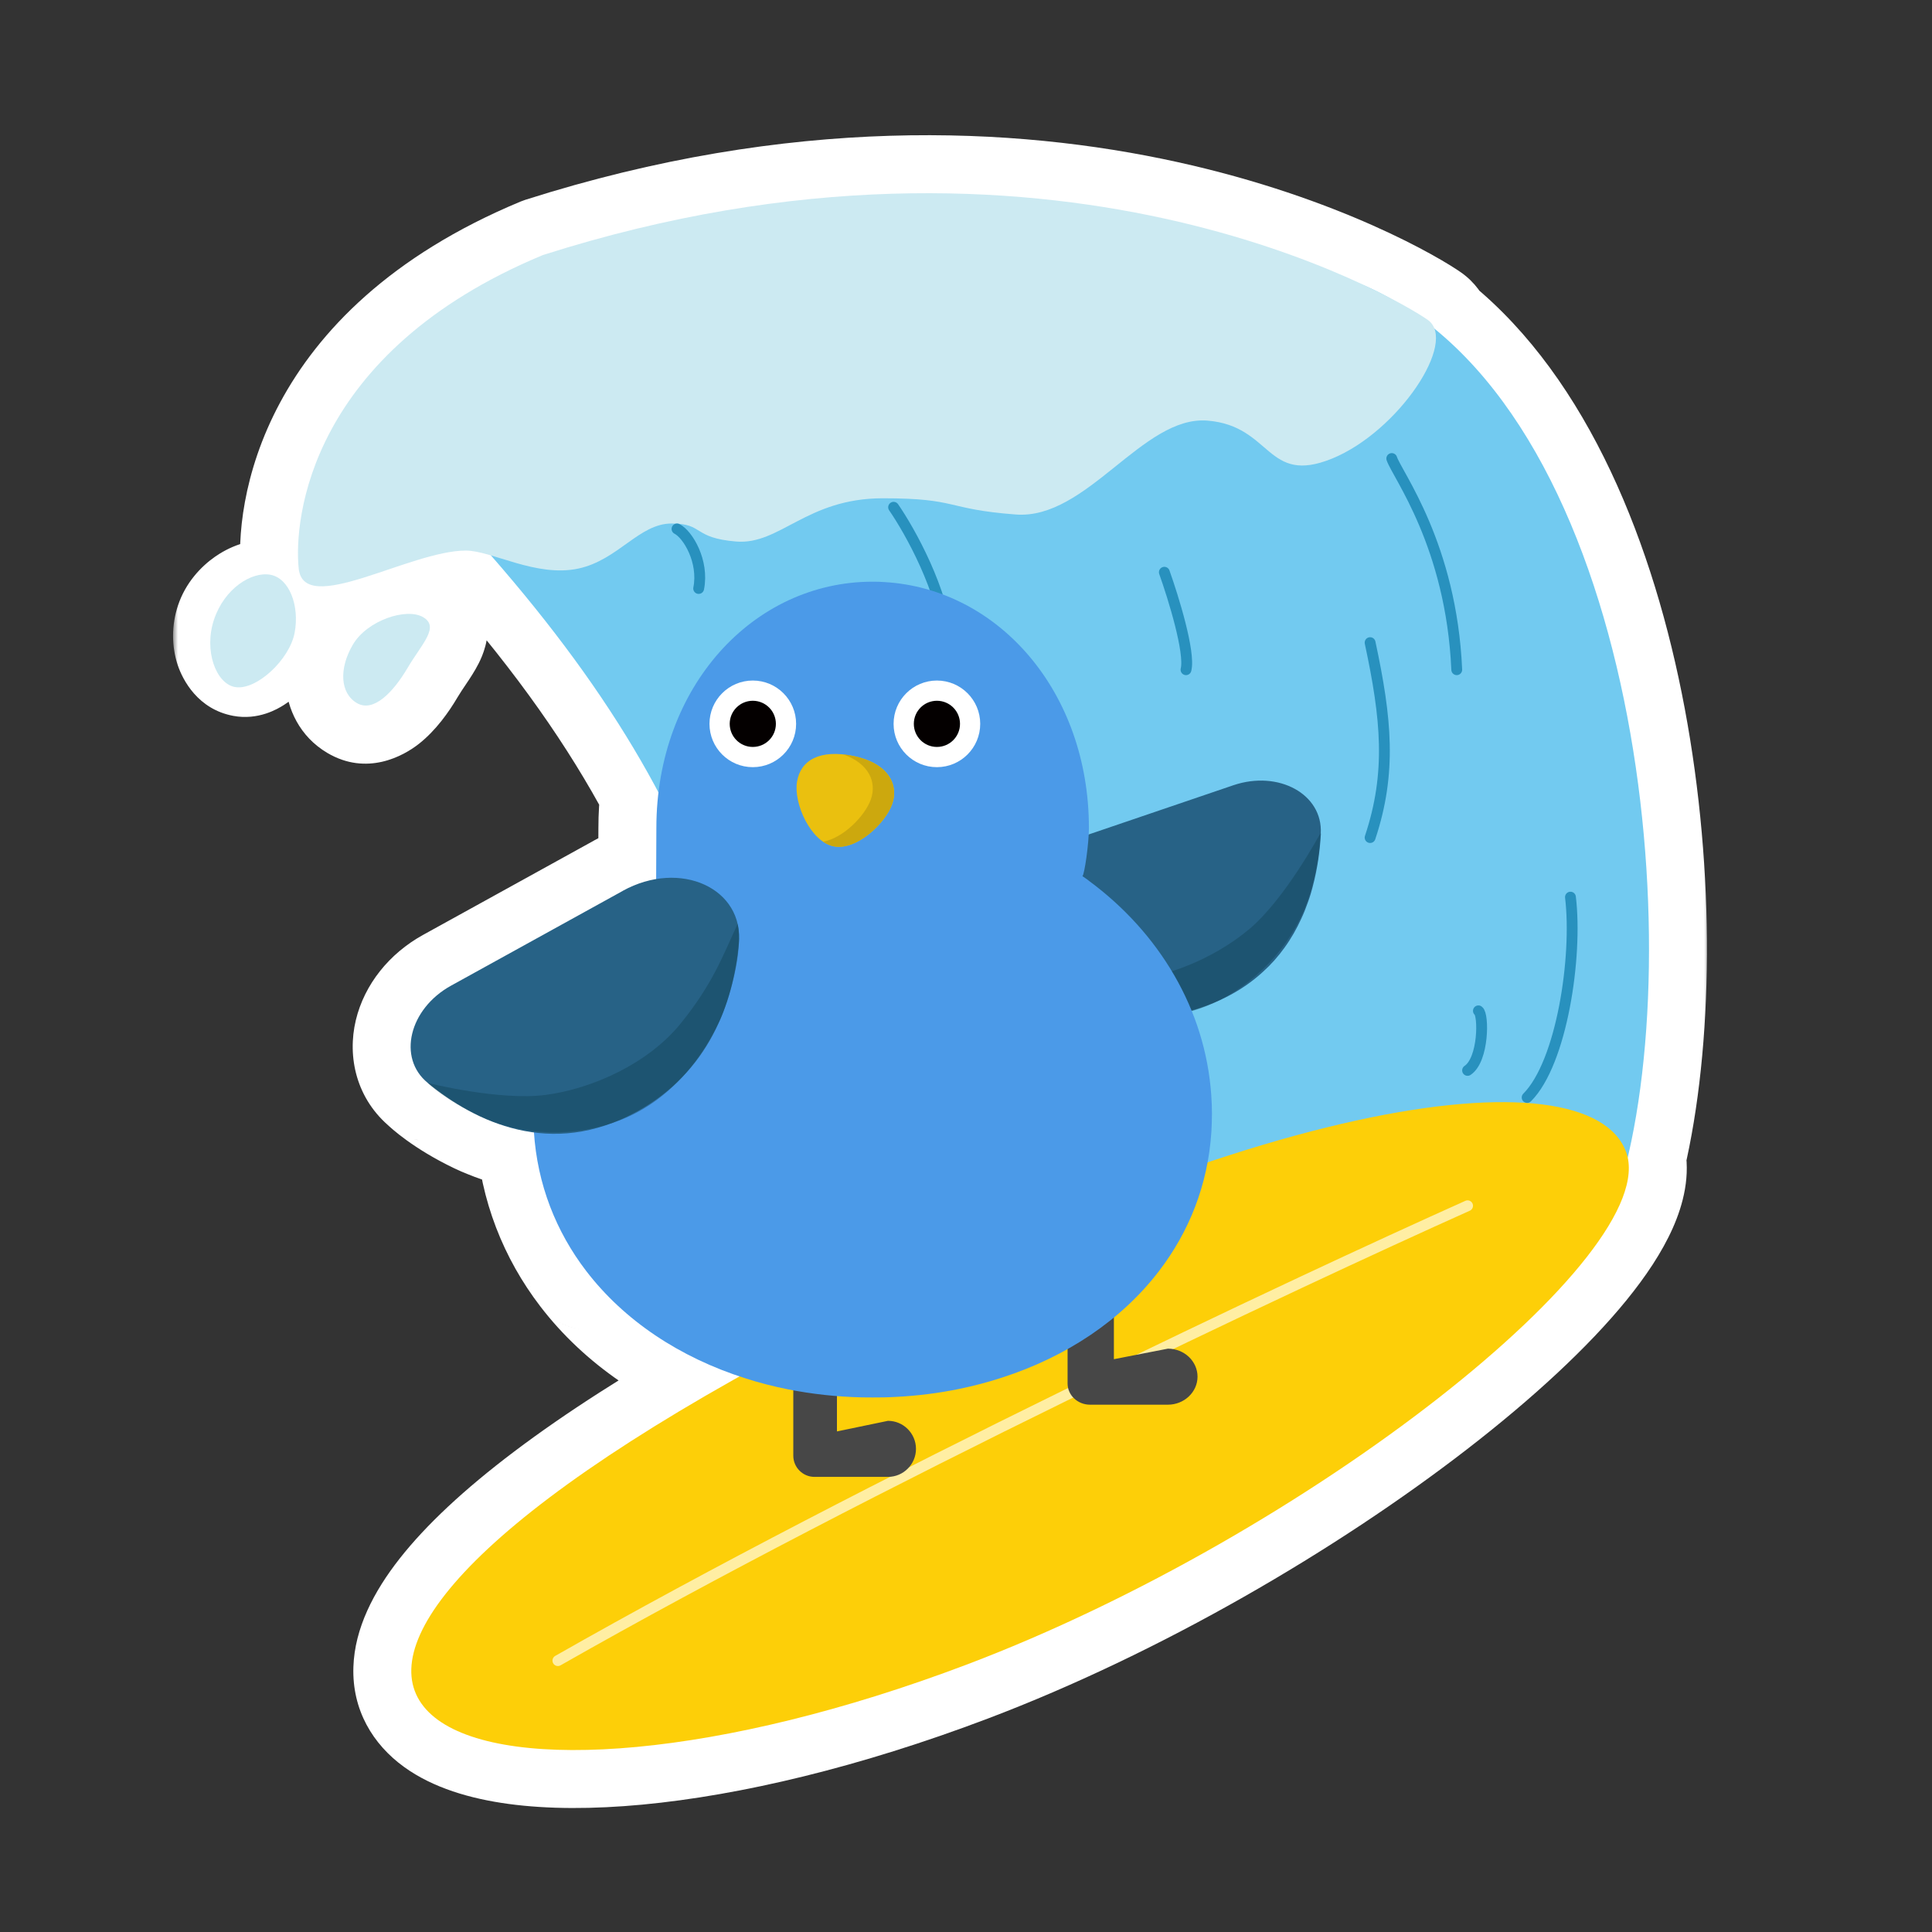 <svg width="200" height="200" viewBox="0 0 200 200" fill="none" xmlns="http://www.w3.org/2000/svg">
<rect x="0" y="0" width="200" height="200" fill="#333333" stroke="none"/>
<mask id="path-1-outside-1_1062_18831" maskUnits="userSpaceOnUse" x="17.915" y="13.001" width="159" height="175" fill="black">
<rect fill="white" x="17.915" y="13.001" width="159" height="175"/>
<path d="M56.194 26.405C108.844 9.619 144.647 30.88 147.806 33.119C148.131 33.349 148.355 33.655 148.491 34.02C169.583 51.201 174.098 96.011 168.5 119.827C170.921 130.825 134.793 159.161 100.11 172.303C48.877 191.717 13.404 178.047 75.868 142.871C76.097 142.741 76.327 142.613 76.556 142.485C70.006 140.29 64.486 136.531 60.696 131.587C60.696 131.586 60.695 131.584 60.692 131.584C57.584 127.525 55.64 122.668 55.276 117.233C53.654 117.021 52.117 116.579 50.679 115.991C50.312 115.847 49.956 115.693 49.614 115.529C46.056 113.825 44.273 112.103 44.273 112.103C44.273 112.103 44.278 112.104 44.287 112.106C44.284 112.103 44.28 112.101 44.277 112.098C41.121 109.525 42.348 104.435 46.687 102.039L64.466 92.226L64.463 92.222C65.611 91.589 66.785 91.189 67.926 90.999V90.915C67.931 89.991 67.947 87.048 67.947 85.717C67.947 84.462 68.023 83.234 68.167 82.038C63.887 73.977 58.269 66.026 50.821 57.496C49.839 57.209 48.958 56.996 48.222 56.996C42.415 56.996 31.448 63.892 30.922 58.856C30.395 53.82 31.975 36.476 56.194 26.405ZM36.537 66.719C38.01 64.222 42.078 62.872 43.807 63.892C45.536 64.912 43.664 66.645 42.191 69.143C40.718 71.641 38.67 73.798 36.941 72.779C35.212 71.759 35.064 69.217 36.537 66.719ZM24.119 64.57C24.68 62.889 26.595 61.747 27.607 61.937C28.619 62.127 28.879 63.108 28.604 64.57C28.33 66.032 26.253 68.396 25.241 68.207C24.229 68.016 23.558 66.251 24.119 64.57Z"/>
</mask>
<path d="M56.194 26.405C108.844 9.619 144.647 30.88 147.806 33.119C148.131 33.349 148.355 33.655 148.491 34.02C169.583 51.201 174.098 96.011 168.5 119.827C170.921 130.825 134.793 159.161 100.11 172.303C48.877 191.717 13.404 178.047 75.868 142.871C76.097 142.741 76.327 142.613 76.556 142.485C70.006 140.29 64.486 136.531 60.696 131.587C60.696 131.586 60.695 131.584 60.692 131.584C57.584 127.525 55.64 122.668 55.276 117.233C53.654 117.021 52.117 116.579 50.679 115.991C50.312 115.847 49.956 115.693 49.614 115.529C46.056 113.825 44.273 112.103 44.273 112.103C44.273 112.103 44.278 112.104 44.287 112.106C44.284 112.103 44.28 112.101 44.277 112.098C41.121 109.525 42.348 104.435 46.687 102.039L64.466 92.226L64.463 92.222C65.611 91.589 66.785 91.189 67.926 90.999V90.915C67.931 89.991 67.947 87.048 67.947 85.717C67.947 84.462 68.023 83.234 68.167 82.038C63.887 73.977 58.269 66.026 50.821 57.496C49.839 57.209 48.958 56.996 48.222 56.996C42.415 56.996 31.448 63.892 30.922 58.856C30.395 53.82 31.975 36.476 56.194 26.405ZM36.537 66.719C38.01 64.222 42.078 62.872 43.807 63.892C45.536 64.912 43.664 66.645 42.191 69.143C40.718 71.641 38.67 73.798 36.941 72.779C35.212 71.759 35.064 69.217 36.537 66.719ZM24.119 64.57C24.68 62.889 26.595 61.747 27.607 61.937C28.619 62.127 28.879 63.108 28.604 64.57C28.33 66.032 26.253 68.396 25.241 68.207C24.229 68.016 23.558 66.251 24.119 64.57Z" fill="#14465D"/>
<path d="M56.194 26.405L54.371 20.688C54.209 20.74 54.048 20.799 53.89 20.865L56.194 26.405ZM147.806 33.119L151.276 28.224L151.275 28.223L147.806 33.119ZM148.491 34.02L142.869 36.116C143.241 37.116 143.874 37.998 144.702 38.672L148.491 34.02ZM168.5 119.827L162.659 118.454C162.453 119.329 162.447 120.239 162.64 121.116L168.5 119.827ZM100.11 172.303L102.236 177.914L102.236 177.914L100.11 172.303ZM75.868 142.871L72.924 137.643L72.924 137.643L75.868 142.871ZM76.556 142.485L79.49 147.719C81.561 146.558 82.752 144.286 82.53 141.923C82.308 139.56 80.713 137.55 78.462 136.796L76.556 142.485ZM60.696 131.587L54.735 132.273C54.859 133.352 55.274 134.376 55.934 135.238L60.696 131.587ZM60.692 131.584L55.929 135.232C56.967 136.587 58.533 137.436 60.236 137.566L60.692 131.584ZM55.276 117.233L61.263 116.832C61.072 113.977 58.89 111.654 56.052 111.283L55.276 117.233ZM50.679 115.991L52.951 110.438C52.923 110.426 52.895 110.415 52.866 110.403L50.679 115.991ZM49.614 115.529L52.207 110.118L52.206 110.117L49.614 115.529ZM44.273 112.103L45.151 106.168C42.571 105.786 40.041 107.114 38.89 109.454C37.739 111.793 38.23 114.608 40.105 116.419L44.273 112.103ZM44.287 112.106L42.834 117.927C45.56 118.608 48.393 117.305 49.651 114.793C50.91 112.281 50.256 109.232 48.079 107.456L44.287 112.106ZM44.277 112.098L48.071 107.45L48.069 107.448L44.277 112.098ZM46.687 102.039L43.788 96.785L43.786 96.787L46.687 102.039ZM64.466 92.226L67.366 97.479C69.017 96.568 70.143 94.934 70.407 93.067C70.671 91.2 70.043 89.317 68.709 87.984L64.466 92.226ZM64.463 92.222L61.565 86.968C59.914 87.879 58.786 89.513 58.522 91.381C58.257 93.248 58.886 95.131 60.22 96.465L64.463 92.222ZM67.926 90.999L68.914 96.917C71.806 96.434 73.926 93.931 73.926 90.999H67.926ZM67.926 90.915L61.926 90.887C61.926 90.896 61.926 90.905 61.926 90.915L67.926 90.915ZM67.947 85.717L73.947 85.717V85.717H67.947ZM68.167 82.038L74.124 82.751C74.27 81.536 74.04 80.305 73.466 79.224L68.167 82.038ZM50.821 57.496L55.34 53.549C54.588 52.687 53.604 52.058 52.505 51.737L50.821 57.496ZM48.222 56.996L48.222 50.996L48.222 50.996L48.222 56.996ZM30.922 58.856L24.954 59.48L24.954 59.48L30.922 58.856ZM36.537 66.719L31.369 63.671L31.369 63.672L36.537 66.719ZM43.807 63.892L46.856 58.724L46.855 58.724L43.807 63.892ZM42.191 69.143L47.359 72.191L47.359 72.191L42.191 69.143ZM36.941 72.779L33.893 77.947L33.894 77.948L36.941 72.779ZM24.119 64.57L18.428 62.67L18.428 62.67L24.119 64.57ZM27.607 61.937L28.715 56.04L28.714 56.04L27.607 61.937ZM28.604 64.57L34.501 65.677L34.501 65.677L28.604 64.57ZM25.241 68.207L24.134 74.103L24.135 74.104L25.241 68.207ZM56.194 26.405L58.017 32.121C108.376 16.066 142.234 36.524 144.338 38.014L147.806 33.119L151.275 28.223C147.061 25.237 109.313 3.172 54.371 20.688L56.194 26.405ZM147.806 33.119L144.337 38.014C143.609 37.498 143.122 36.794 142.869 36.116L148.491 34.02L154.113 31.924C153.588 30.516 152.654 29.2 151.276 28.224L147.806 33.119ZM148.491 34.02L144.702 38.672C153.603 45.923 159.635 59.711 162.607 75.542C165.547 91.201 165.234 107.498 162.659 118.454L168.5 119.827L174.34 121.2C177.364 108.339 177.592 90.324 174.401 73.328C171.243 56.505 164.471 39.298 152.28 29.368L148.491 34.02ZM168.5 119.827L162.64 121.116C162.555 120.73 162.762 120.99 162.196 122.263C161.663 123.461 160.661 125.063 159.059 127.03C155.867 130.952 150.88 135.619 144.549 140.514C131.909 150.287 114.721 160.35 97.984 166.693L100.11 172.303L102.236 177.914C120.182 171.114 138.399 160.438 151.889 150.008C158.622 144.802 164.381 139.501 168.366 134.606C170.353 132.165 172.046 129.646 173.161 127.138C174.243 124.704 175.05 121.673 174.359 118.537L168.5 119.827ZM100.11 172.303L97.984 166.693C85.573 171.396 74.279 174.029 65.362 174.868C60.899 175.288 57.167 175.245 54.26 174.851C51.258 174.445 49.604 173.727 48.864 173.193C48.542 172.961 48.506 172.846 48.54 172.909C48.587 172.997 48.573 173.054 48.576 172.956C48.587 172.606 48.85 171.248 50.816 168.748C54.723 163.778 63.367 156.796 78.812 148.099L75.868 142.871L72.924 137.643C57.136 146.533 46.791 154.451 41.382 161.331C38.689 164.756 36.713 168.56 36.583 172.565C36.438 177.012 38.592 180.578 41.841 182.923C44.833 185.083 48.687 186.206 52.65 186.743C56.707 187.292 61.394 187.294 66.486 186.815C76.677 185.856 89.031 182.918 102.236 177.914L100.11 172.303ZM75.868 142.871L78.812 148.099C79.037 147.972 79.241 147.858 79.49 147.719L76.556 142.485L73.623 137.251C73.413 137.368 73.158 137.511 72.924 137.643L75.868 142.871ZM76.556 142.485L78.462 136.796C72.89 134.929 68.426 131.809 65.458 127.937L60.696 131.587L55.934 135.238C60.545 141.253 67.122 145.652 74.65 148.174L76.556 142.485ZM60.696 131.587L66.657 130.902C66.587 130.296 66.369 129.214 65.59 128.115C64.643 126.78 63.073 125.748 61.148 125.601L60.692 131.584L60.236 137.566C58.314 137.42 56.746 136.389 55.801 135.056C55.023 133.958 54.805 132.878 54.735 132.273L60.696 131.587ZM60.692 131.584L65.455 127.935C63.036 124.777 61.544 121.041 61.263 116.832L55.276 117.233L49.289 117.634C49.735 124.295 52.131 130.273 55.929 135.232L60.692 131.584ZM55.276 117.233L56.052 111.283C55.013 111.148 53.979 110.858 52.951 110.438L50.679 115.991L48.407 121.544C50.255 122.3 52.295 122.895 54.5 123.183L55.276 117.233ZM50.679 115.991L52.866 110.403C52.629 110.311 52.409 110.215 52.207 110.118L49.614 115.529L47.021 120.94C47.503 121.17 47.994 121.383 48.492 121.578L50.679 115.991ZM49.614 115.529L52.206 110.117C50.784 109.437 49.756 108.771 49.123 108.314C48.808 108.086 48.592 107.911 48.478 107.814C48.421 107.766 48.389 107.737 48.383 107.732C48.38 107.729 48.383 107.732 48.393 107.741C48.398 107.745 48.404 107.751 48.412 107.759C48.416 107.763 48.42 107.767 48.425 107.772C48.428 107.774 48.43 107.777 48.433 107.779C48.434 107.78 48.435 107.782 48.437 107.783C48.438 107.784 48.439 107.785 48.439 107.785C48.44 107.786 48.441 107.787 44.273 112.103C40.105 116.419 40.106 116.42 40.107 116.421C40.108 116.422 40.109 116.423 40.109 116.423C40.111 116.425 40.112 116.426 40.114 116.428C40.117 116.431 40.12 116.434 40.123 116.437C40.13 116.443 40.137 116.45 40.145 116.457C40.16 116.471 40.177 116.487 40.195 116.505C40.233 116.54 40.278 116.582 40.331 116.629C40.436 116.724 40.571 116.844 40.737 116.983C41.068 117.263 41.521 117.625 42.095 118.04C43.244 118.87 44.886 119.917 47.022 120.94L49.614 115.529ZM44.273 112.103C43.396 118.039 43.395 118.038 43.395 118.038C43.394 118.038 43.394 118.038 43.393 118.038C43.393 118.038 43.392 118.038 43.391 118.038C43.39 118.038 43.388 118.037 43.387 118.037C43.384 118.037 43.381 118.036 43.378 118.036C43.372 118.035 43.367 118.034 43.361 118.033C43.349 118.031 43.337 118.03 43.326 118.028C43.303 118.024 43.279 118.02 43.256 118.016C43.209 118.008 43.163 118 43.116 117.99C43.022 117.972 42.928 117.951 42.834 117.927L44.287 112.106L45.739 106.284C45.636 106.259 45.536 106.236 45.437 106.217C45.388 106.207 45.34 106.198 45.292 106.19C45.268 106.186 45.244 106.182 45.221 106.178C45.209 106.176 45.197 106.175 45.185 106.173C45.18 106.172 45.174 106.171 45.168 106.17C45.165 106.17 45.162 106.169 45.159 106.169C45.158 106.169 45.156 106.168 45.155 106.168C45.154 106.168 45.154 106.168 45.153 106.168C45.152 106.168 45.152 106.168 45.152 106.168C45.151 106.168 45.151 106.168 44.273 112.103ZM44.287 112.106L48.079 107.456C48.056 107.438 48.038 107.423 48.026 107.414C48.021 107.409 48.016 107.406 48.013 107.403C48.011 107.402 48.01 107.401 48.009 107.4C48.009 107.4 48.008 107.399 48.008 107.399C48.007 107.399 48.009 107.4 48.011 107.402C48.013 107.403 48.017 107.407 48.023 107.411C48.032 107.419 48.05 107.433 48.071 107.45L44.277 112.098L40.483 116.746C40.506 116.765 40.525 116.78 40.536 116.789C40.542 116.794 40.547 116.798 40.55 116.801C40.553 116.803 40.556 116.805 40.556 116.805C40.557 116.806 40.555 116.804 40.553 116.803C40.551 116.801 40.547 116.798 40.542 116.794C40.533 116.786 40.516 116.773 40.494 116.755L44.287 112.106ZM44.277 112.098L48.069 107.448C48.214 107.566 48.38 107.79 48.463 108.066C48.536 108.311 48.497 108.44 48.506 108.403C48.53 108.301 48.75 107.754 49.588 107.291L46.687 102.039L43.786 96.787C40.285 98.72 37.722 101.916 36.837 105.601C35.926 109.395 36.863 113.795 40.485 116.748L44.277 112.098ZM46.687 102.039L49.586 107.292L67.366 97.479L64.466 92.226L61.567 86.973L43.788 96.785L46.687 102.039ZM64.466 92.226L68.709 87.984L68.705 87.98L64.463 92.222L60.22 96.465L60.224 96.469L64.466 92.226ZM64.463 92.222L67.36 97.476C67.929 97.162 68.458 96.993 68.914 96.917L67.926 90.999L66.939 85.08C65.111 85.385 63.294 86.015 61.565 86.968L64.463 92.222ZM67.926 90.999H73.926V90.915H67.926H61.926V90.999H67.926ZM67.926 90.915L73.926 90.942C73.931 90.035 73.947 87.066 73.947 85.717L67.947 85.717L61.947 85.717C61.947 87.029 61.931 89.946 61.926 90.887L67.926 90.915ZM67.947 85.717H73.947C73.947 84.706 74.009 83.716 74.124 82.751L68.167 82.038L62.209 81.324C62.038 82.751 61.947 84.218 61.947 85.717H67.947ZM68.167 82.038L73.466 79.224C68.927 70.675 63.023 62.347 55.34 53.549L50.821 57.496L46.301 61.442C53.516 69.704 58.847 77.28 62.867 84.851L68.167 82.038ZM50.821 57.496L52.505 51.737C51.537 51.454 49.91 50.996 48.222 50.996V56.996V62.996C48.042 62.996 48.016 62.973 48.225 63.016C48.424 63.057 48.709 63.129 49.137 63.254L50.821 57.496ZM48.222 56.996L48.222 50.996C45.801 50.996 43.283 51.676 41.385 52.258C40.367 52.57 39.344 52.914 38.417 53.227C37.461 53.55 36.613 53.836 35.816 54.083C33.985 54.65 33.334 54.697 33.34 54.698C33.44 54.703 34.366 54.757 35.358 55.562C36.497 56.486 36.829 57.655 36.889 58.232L30.922 58.856L24.954 59.48C25.146 61.316 25.936 63.371 27.798 64.881C29.513 66.273 31.427 66.615 32.721 66.682C35.113 66.805 37.665 66.073 39.367 65.546C40.337 65.245 41.338 64.906 42.253 64.597C43.197 64.279 44.067 63.987 44.901 63.731C46.709 63.177 47.739 62.996 48.223 62.996L48.222 56.996ZM30.922 58.856L36.889 58.232C36.594 55.41 37.102 40.842 58.498 31.945L56.194 26.405L53.89 20.865C26.848 32.11 24.196 52.231 24.954 59.48L30.922 58.856ZM36.537 66.719L41.705 69.767C41.59 69.963 41.527 69.974 41.652 69.88C41.769 69.792 41.948 69.691 42.15 69.617C42.364 69.538 42.448 69.546 42.354 69.549C42.298 69.551 42.133 69.552 41.884 69.502C41.637 69.453 41.23 69.338 40.76 69.06L43.807 63.892L46.855 58.724C45.098 57.688 43.258 57.511 41.944 57.556C40.555 57.603 39.205 57.913 38.002 58.356C35.729 59.194 33.015 60.879 31.369 63.671L36.537 66.719ZM43.807 63.892L40.759 69.06C40.463 68.885 39.954 68.526 39.479 67.887C38.973 67.206 38.649 66.398 38.541 65.561C38.44 64.778 38.551 64.164 38.64 63.822C38.727 63.489 38.827 63.294 38.832 63.282C38.842 63.263 38.818 63.313 38.721 63.468C38.625 63.621 38.503 63.805 38.327 64.068C38.007 64.543 37.5 65.286 37.023 66.095L42.191 69.143L47.359 72.191C47.618 71.752 47.898 71.34 48.289 70.757C48.607 70.284 49.149 69.483 49.568 68.644C49.938 67.903 50.721 66.179 50.442 64.022C50.1 61.376 48.428 59.652 46.856 58.724L43.807 63.892ZM42.191 69.143L37.023 66.095C36.766 66.531 36.515 66.899 36.291 67.181C36.055 67.478 35.925 67.586 35.932 67.581C35.943 67.572 36.028 67.505 36.192 67.419C36.355 67.333 36.638 67.208 37.03 67.124C37.433 67.038 37.935 67 38.493 67.084C39.059 67.169 39.566 67.362 39.988 67.61L36.941 72.779L33.894 77.948C37.955 80.341 41.718 78.309 43.393 76.979C45.138 75.594 46.463 73.711 47.359 72.191L42.191 69.143ZM36.941 72.779L39.989 67.611C40.497 67.91 40.912 68.347 41.184 68.836C41.444 69.302 41.512 69.7 41.526 69.919C41.551 70.309 41.429 70.236 41.705 69.767L36.537 66.719L31.369 63.672C30.172 65.701 29.387 68.147 29.55 70.688C29.721 73.338 30.993 76.237 33.893 77.947L36.941 72.779ZM24.119 64.57L29.81 66.47C29.591 67.127 29.245 67.39 29.13 67.471C29.043 67.531 28.863 67.643 28.555 67.742C28.318 67.819 27.562 68.034 26.5 67.834L27.607 61.937L28.714 56.04C25.875 55.507 23.462 56.792 22.258 57.633C20.792 58.657 19.208 60.331 18.428 62.67L24.119 64.57ZM27.607 61.937L26.499 67.834C25.851 67.712 25.036 67.4 24.285 66.746C23.54 66.096 23.128 65.344 22.921 64.748C22.57 63.74 22.771 63.123 22.707 63.463L28.604 64.57L34.501 65.677C34.712 64.555 34.92 62.717 34.255 60.806C33.41 58.377 31.39 56.543 28.715 56.04L27.607 61.937ZM28.604 64.57L22.707 63.462C22.815 62.888 22.995 62.635 22.931 62.744C22.904 62.79 22.836 62.887 22.754 62.978C22.649 63.093 22.687 63.019 22.927 62.866C23.05 62.788 23.359 62.603 23.836 62.45C24.293 62.304 25.198 62.094 26.347 62.309L25.241 68.207L24.135 74.104C26.736 74.592 28.741 73.391 29.383 72.982C30.305 72.393 31.069 71.672 31.645 71.037C32.631 69.949 34.065 67.998 34.501 65.677L28.604 64.57ZM25.241 68.207L26.348 62.31C27.677 62.559 28.555 63.264 29.021 63.783C29.483 64.296 29.691 64.775 29.784 65.057C29.968 65.609 29.941 66.077 29.81 66.47L24.119 64.57L18.428 62.67C17.735 64.743 17.764 66.935 18.395 68.838C18.919 70.415 20.499 73.421 24.134 74.103L25.241 68.207Z" fill="white" mask="url(#path-1-outside-1_1062_18831)"/>
<path d="M142.393 30.09C169.86 43.542 175.091 98.476 167.618 123.139C153.978 130.426 112.797 136.819 81.855 139.958C79.052 100.157 72.326 78.854 41.496 47.466C66.16 40.366 118.657 18.463 142.393 30.09Z" fill="#72CAF0"/>
<path d="M75.868 142.87C128.477 113.245 164.498 108.702 168.339 119.268C172.181 129.833 135.398 158.931 100.11 172.303C48.877 191.717 13.404 178.046 75.868 142.87Z" fill="#FDCF08"/>
<path d="M56.194 26.404C108.844 9.619 144.647 30.88 147.806 33.118C150.965 35.356 144.753 44.669 137.909 47.467C131.064 50.264 131.696 44.099 125.016 43.543C118.29 42.982 112.53 53.82 105.159 53.261C97.788 52.701 99.282 51.582 91.384 51.582C83.487 51.582 80.734 56.435 76.201 56.058C71.669 55.681 72.886 54.193 69.523 54.193C66.16 54.193 63.997 57.967 59.88 58.856C55.51 59.798 50.901 56.996 48.222 56.996C42.415 56.996 31.448 63.891 30.922 58.856C30.395 53.82 31.975 36.475 56.194 26.404Z" fill="#CCEAF2"/>
<path d="M42.192 69.143C40.719 71.641 38.671 73.799 36.941 72.779C35.212 71.759 35.064 69.218 36.537 66.72C38.01 64.222 42.078 62.872 43.808 63.892C45.537 64.912 43.665 66.645 42.192 69.143Z" fill="#CCEAF2"/>
<path d="M30.501 65.5C29.974 68.307 26.501 71.53 24.309 71.119C22.366 70.754 21.078 67.364 22.155 64.137C23.233 60.909 26.058 59.135 28.001 59.5C29.944 59.865 31.028 62.694 30.501 65.5Z" fill="#CCEAF2"/>
<path d="M151.923 124.821C133.985 132.856 90.039 153.521 57.752 171.907" stroke="#FFEEA3" stroke-width="1.121" stroke-linecap="round"/>
<path d="M144.075 47.467C144.636 49.148 150.241 56.435 150.802 69.328M92.506 52.512C94.187 54.941 97.663 61.144 98.111 66.525M70.084 54.754C71.205 55.314 72.887 58.117 72.326 60.92M120.533 59.238C121.467 61.854 123.223 67.534 122.775 69.328M141.833 66.525C143.515 74.373 144.075 79.978 141.833 86.705M162.573 92.871C163.32 99.037 161.676 110.023 158.089 113.611M153.044 104.642C153.604 105.016 153.604 109.687 151.923 110.808" stroke="#2891BE" stroke-width="1.121" stroke-linecap="round"/>
<path d="M123.968 142.512C123.968 144.107 122.587 145.413 120.901 145.413H112.836C111.558 145.413 110.516 144.427 110.516 143.222V133.408C110.516 132.199 111.558 131.213 112.836 131.213H112.989C114.268 131.213 115.31 132.199 115.31 133.408V140.703L120.901 139.612C121.74 139.612 122.509 139.936 123.069 140.462C123.62 140.988 123.968 141.711 123.968 142.512Z" fill="#474747"/>
<path d="M136.736 86.295L136.733 86.298C136.733 86.298 136.74 86.317 136.738 86.326C136.639 88.034 136.394 89.882 135.903 91.746C135.883 91.834 135.856 91.923 135.832 92.015C135.784 92.192 135.73 92.369 135.679 92.55C135.595 92.838 135.496 93.124 135.391 93.41C135.195 93.978 134.969 94.548 134.707 95.104C134.234 96.142 133.662 97.15 132.967 98.11C132.327 99.002 131.585 99.843 130.722 100.621C129.643 101.609 128.369 102.503 126.879 103.247C126.101 103.643 125.252 103.992 124.342 104.303C122.447 104.948 120.613 105.277 118.851 105.356L118.848 105.36C116.244 105.472 113.809 105.051 111.564 104.278C111.561 104.275 111.554 104.275 111.548 104.269C111.491 104.253 111.431 104.234 111.373 104.212C111.18 104.143 110.986 104.074 110.792 104.005C110.786 104.005 110.776 103.996 110.773 103.993C110.578 103.918 110.384 103.836 110.187 103.758C110.164 103.75 110.149 103.747 110.133 103.739C108.023 102.85 106.103 101.68 104.419 100.422C104.383 100.395 104.354 100.369 104.318 100.342C103.78 99.93 103.347 99.469 102.992 98.973C102.982 98.958 102.972 98.949 102.962 98.934C101.753 97.194 101.659 95.048 102.482 93.063C102.869 92.12 103.467 91.221 104.252 90.418C105.319 89.325 106.73 88.412 108.44 87.832L110.211 87.231L127.669 81.291C132.363 79.697 136.952 82.217 136.726 86.286L136.736 86.295Z" fill="#276286"/>
<path opacity="0.5" d="M102.905 98.931C104.508 101.209 109.341 103.598 111.481 104.264C116.723 105.897 122.168 105.817 126.813 103.235C131.521 100.615 134.459 96.36 135.608 92.535C136.744 88.757 136.672 86.28 136.672 86.28C136.672 86.28 133.051 93.048 129.329 96.178C125.601 99.308 119.797 101.813 114.492 101.501C109.191 101.193 106.427 100.019 102.908 98.927L102.905 98.931Z" fill="#14465D"/>
<path d="M82.122 126.678V150.695C82.122 151.9 83.106 152.886 84.309 152.886H91.926C93.519 152.886 94.822 151.58 94.822 149.985C94.822 149.188 94.494 148.46 93.969 147.935C93.444 147.409 92.722 147.084 91.922 147.084L86.641 148.18V126.678C86.641 125.473 85.657 124.487 84.454 124.487H84.305C83.102 124.487 82.118 125.473 82.118 126.678H82.122Z" fill="#474747"/>
<path d="M125.458 115.35C125.458 115.933 125.437 116.517 125.407 117.083C125.403 117.131 125.398 117.175 125.398 117.22C125.035 122.66 123.095 127.517 119.976 131.583C116.109 136.635 110.425 140.453 103.695 142.619C102.268 143.087 100.79 143.472 99.273 143.785C97.187 144.214 95.029 144.488 92.812 144.603C92.367 144.63 91.919 144.647 91.47 144.656C91.094 144.661 90.714 144.665 90.333 144.665C89.953 144.665 89.577 144.661 89.201 144.656C86.586 144.594 84.039 144.311 81.599 143.83C80.087 143.529 78.608 143.149 77.181 142.689C70.357 140.528 64.605 136.688 60.695 131.587C60.695 131.587 60.695 131.583 60.691 131.583C57.563 127.499 55.615 122.607 55.268 117.131C55.268 117.096 55.264 117.052 55.26 117.012C55.23 116.464 55.213 115.911 55.213 115.35C55.213 114.696 55.234 114.046 55.277 113.405C55.888 104.482 60.682 96.567 67.925 91.193V90.914C67.93 89.991 67.947 87.047 67.947 85.717C67.947 71.106 77.971 60.216 90.333 60.216C90.761 60.216 91.188 60.225 91.611 60.26C103.383 60.976 112.724 71.614 112.724 85.717C112.724 87.303 112.271 90.499 112.053 90.702C112.105 90.733 112.152 90.764 112.19 90.791C112.566 91.038 112.741 91.193 112.741 91.193C119.984 96.549 124.774 104.456 125.39 113.374C125.437 114.029 125.462 114.687 125.462 115.35H125.458Z" fill="#4B9AE8"/>
<path d="M92.358 83.238C91.647 85.243 88.648 88.097 86.28 87.605C83.912 87.113 82.143 83.184 82.505 80.936C82.866 78.693 84.855 77.532 88.389 78.27C91.962 79.017 93.07 81.233 92.358 83.238Z" fill="#EAC00F"/>
<path d="M92.358 83.237C91.647 85.238 88.652 88.097 86.279 87.604C85.908 87.524 85.55 87.366 85.212 87.13C87.316 86.753 89.545 84.451 90.148 82.761C90.781 80.979 89.972 79.03 87.271 78.092C87.623 78.132 87.995 78.189 88.384 78.268C91.962 79.016 93.064 81.236 92.353 83.236L92.358 83.237Z" fill="#CCA80E"/>
<path d="M96.988 79.417C99.464 79.417 101.472 77.41 101.472 74.933C101.472 72.457 99.464 70.449 96.988 70.449C94.511 70.449 92.504 72.457 92.504 74.933C92.504 77.41 94.511 79.417 96.988 79.417Z" fill="white"/>
<path d="M96.989 77.323C98.309 77.323 99.379 76.253 99.379 74.933C99.379 73.613 98.309 72.543 96.989 72.543C95.669 72.543 94.599 73.613 94.599 74.933C94.599 76.253 95.669 77.323 96.989 77.323Z" fill="#040000"/>
<path d="M77.929 79.417C80.406 79.417 82.413 77.41 82.413 74.933C82.413 72.457 80.406 70.449 77.929 70.449C75.453 70.449 73.445 72.457 73.445 74.933C73.445 77.41 75.453 79.417 77.929 79.417Z" fill="white"/>
<path d="M77.929 77.323C79.249 77.323 80.319 76.253 80.319 74.933C80.319 73.613 79.249 72.543 77.929 72.543C76.609 72.543 75.539 73.613 75.539 74.933C75.539 76.253 76.609 77.323 77.929 77.323Z" fill="#040000"/>
<path d="M64.467 92.226L46.687 102.038C42.348 104.435 41.121 109.525 44.277 112.098C49.203 116.119 57.02 119.982 65.941 115.06C73.392 110.95 75.881 103.866 76.482 97.726C77.051 91.957 70.425 88.933 64.462 92.222L64.467 92.226Z" fill="#276286"/>
<path opacity="0.5" d="M76.363 95.656C76.967 98.375 75.48 103.557 74.531 105.588C72.209 110.562 68.484 114.535 63.447 116.23C58.34 117.947 53.215 117.254 49.614 115.528C46.056 113.824 44.273 112.103 44.273 112.103C44.273 112.103 51.715 113.983 56.535 113.339C61.359 112.69 67.12 110.086 70.461 105.954C73.802 101.827 74.796 98.993 76.358 95.656H76.363Z" fill="#14465D"/>
</svg>
